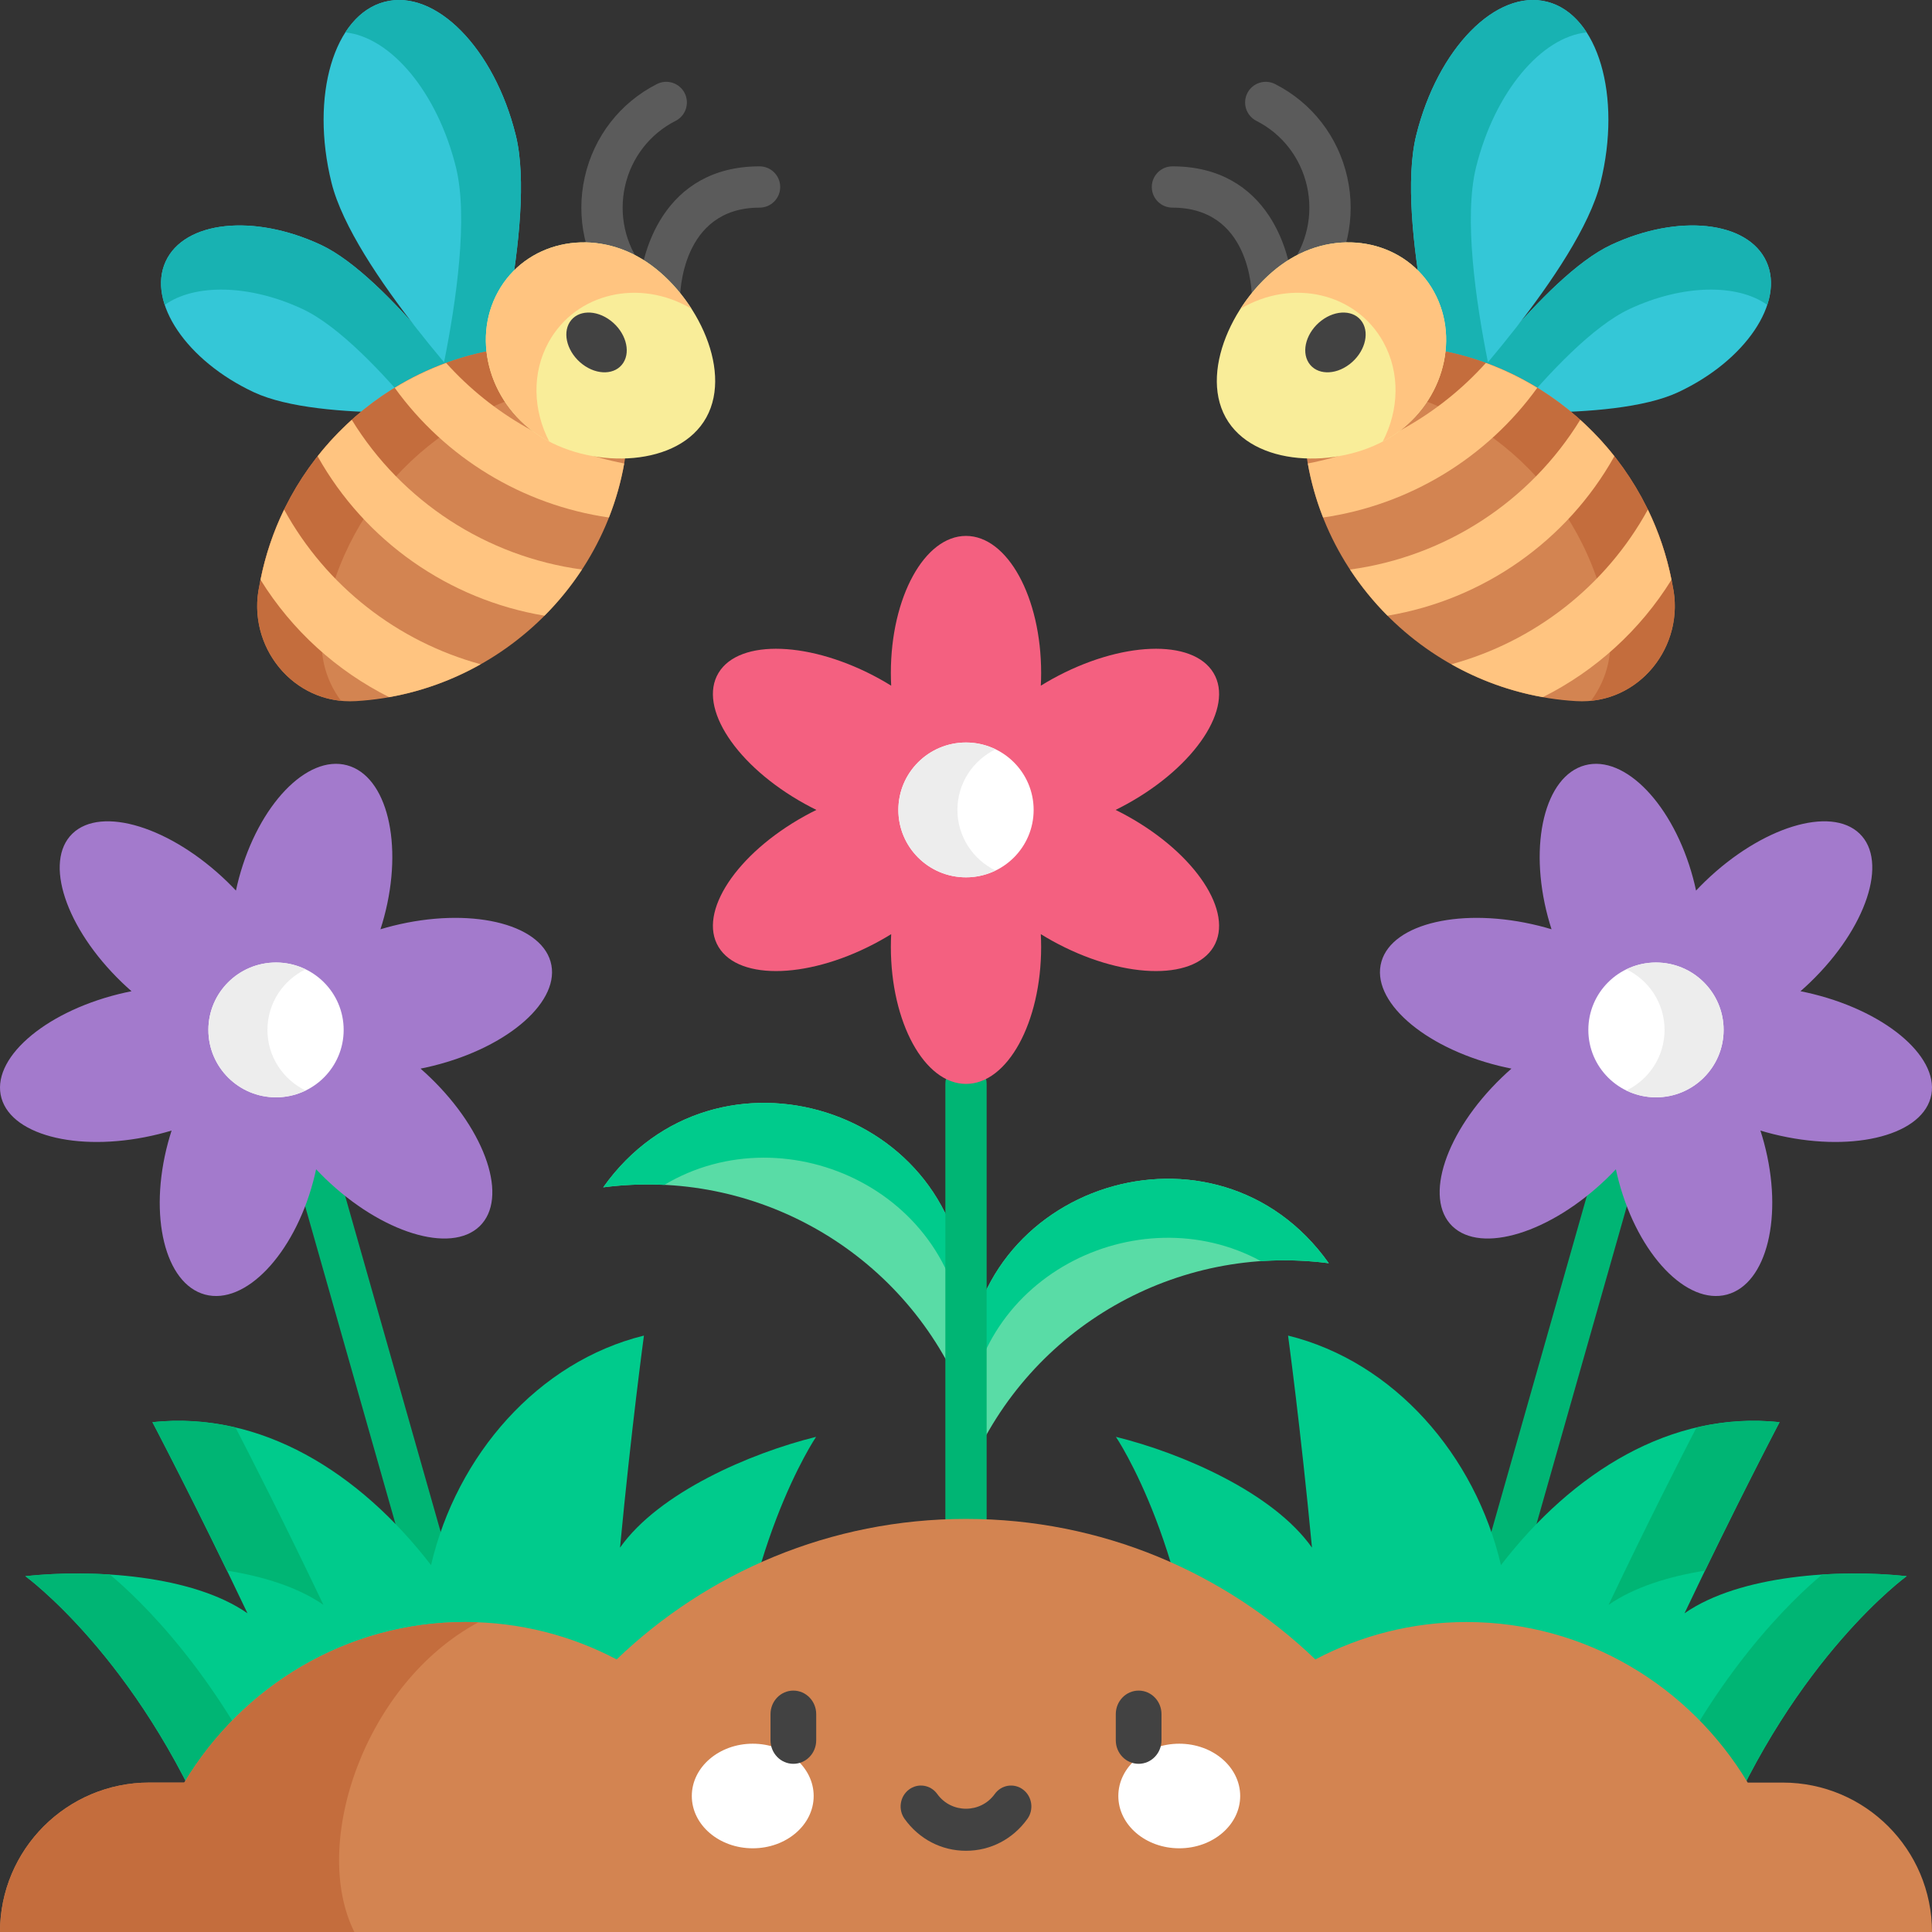 <svg id="Layer_1" enable-background="new 0 0 468 468" height="512" viewBox="0 0 468 468" width="512" xmlns="http://www.w3.org/2000/svg"><rect x="0" y="0" width="468" height="468" fill="#333333" stroke="none"/><g><g><g><g><path d="m103.833 384.13c-2.178 0-4.182-1.435-4.807-3.634l-27.264-95.892c-.755-2.656.786-5.421 3.442-6.177 2.654-.754 5.422.785 6.177 3.442l27.264 95.892c.755 2.656-.786 5.421-3.442 6.177-.457.13-.917.192-1.37.192z" fill="#00b574"/></g><g><path d="m104.225 261.018c-.775-.748-1.562-1.466-2.355-2.162 1.035-.206 2.075-.435 3.121-.695 18.364-4.57 31.068-15.865 28.375-25.228s-19.764-13.248-38.128-8.678c-1.046.26-2.07.545-3.077.847.314-.971.609-1.959.88-2.967 4.747-17.703.723-34.163-8.987-36.763s-21.43 9.644-26.177 27.347c-.27 1.008-.508 2.011-.722 3.009-.721-.765-1.466-1.523-2.241-2.271-13.617-13.133-30.345-18.298-37.362-11.535s-1.667 22.892 11.951 36.025c.775.748 1.562 1.466 2.355 2.162-1.035.206-2.075.435-3.121.695-18.364 4.57-31.068 15.865-28.375 25.228s19.764 13.248 38.128 8.678c1.046-.26 2.07-.545 3.077-.847-.314.971-.609 1.959-.88 2.967-4.747 17.703-.723 34.163 8.987 36.763s21.43-9.644 26.177-27.347c.27-1.008.508-2.011.722-3.009.721.765 1.466 1.523 2.241 2.271 13.617 13.133 30.345 18.298 37.362 11.535 7.017-6.762 1.666-22.891-11.951-36.025z" fill="#a37acc"/></g><g><g><ellipse cx="66.863" cy="249.483" fill="#fff" rx="16.385" ry="16.33"/></g><g><path d="m64.784 249.483c0-6.459 3.772-12.025 9.232-14.674-2.164-1.05-4.584-1.655-7.153-1.655-9.049 0-16.385 7.311-16.385 16.33s7.336 16.33 16.385 16.33c2.568 0 4.989-.606 7.153-1.655-5.46-2.651-9.232-8.217-9.232-14.676z" fill="#ededed"/></g></g></g><g><g><path d="m150.192 374.893c2.745-28.962 5.793-51.369 5.793-51.369-25.625 6.321-45.345 28.939-51.571 55.605-17.347-22.512-41.251-37.445-67.494-34.628 0 0 10.534 20.014 23.027 46.291-13.396-9.314-37.453-10.745-53.816-8.988 0 0 27.065 19.576 45.474 63.942l125.236-22.065c2.113-47.981 20.845-75.626 20.845-75.626-15.978 3.942-38.094 13.508-47.494 26.838z" fill="#00cb8c"/></g><g><path d="m26.6 381.408c-7.257-.467-14.394-.256-20.469.396 0 0 27.065 19.576 45.474 63.942l17.916-3.156c-15.324-36.294-36.328-55.71-42.921-61.182z" fill="#00b574"/></g><g><path d="m78.34 388.751c-9.473-19.925-17.814-36.239-21.296-42.967-6.496-1.526-13.228-2.022-20.124-1.282 0 0 7.867 14.949 18.066 35.965 8.845 1.409 17.218 4.018 23.354 8.284z" fill="#00b574"/></g></g></g><g><g><g><path d="m364.167 384.13c-.453 0-.913-.062-1.37-.192-2.656-.755-4.197-3.521-3.442-6.177l27.264-95.892c.756-2.657 3.522-4.196 6.177-3.442 2.656.755 4.197 3.521 3.442 6.177l-27.264 95.892c-.625 2.199-2.629 3.634-4.807 3.634z" fill="#00b574"/></g><g><path d="m363.775 261.018c.775-.748 1.562-1.466 2.355-2.162-1.035-.206-2.075-.435-3.121-.695-18.364-4.57-31.068-15.865-28.375-25.228s19.764-13.248 38.128-8.678c1.046.26 2.07.545 3.077.847-.314-.971-.609-1.959-.88-2.967-4.747-17.703-.723-34.163 8.987-36.763s21.43 9.644 26.177 27.347c.27 1.008.508 2.011.722 3.009.721-.765 1.466-1.523 2.241-2.271 13.617-13.133 30.345-18.298 37.362-11.535s1.667 22.892-11.951 36.025c-.775.748-1.562 1.466-2.355 2.162 1.035.206 2.075.435 3.121.695 18.364 4.57 31.068 15.865 28.375 25.228s-19.764 13.248-38.128 8.678c-1.046-.26-2.07-.545-3.077-.847.314.971.609 1.959.88 2.967 4.747 17.703.723 34.163-8.987 36.763s-21.43-9.644-26.177-27.347c-.27-1.008-.508-2.011-.722-3.009-.721.765-1.466 1.523-2.241 2.271-13.617 13.133-30.345 18.298-37.362 11.535-7.017-6.762-1.666-22.891 11.951-36.025z" fill="#a37acc"/></g><g><g><ellipse cx="401.137" cy="249.483" fill="#fff" rx="16.385" ry="16.33"/></g><g><path d="m403.216 249.483c0-6.459-3.772-12.025-9.232-14.674 2.164-1.05 4.584-1.655 7.153-1.655 9.049 0 16.385 7.311 16.385 16.33s-7.336 16.33-16.385 16.33c-2.568 0-4.989-.606-7.153-1.655 5.46-2.651 9.232-8.217 9.232-14.676z" fill="#ededed"/></g></g></g><g><g><path d="m317.808 374.893c-2.745-28.962-5.793-51.369-5.793-51.369 25.625 6.321 45.345 28.939 51.571 55.605 17.347-22.512 41.251-37.445 67.494-34.628 0 0-10.534 20.014-23.027 46.291 13.396-9.314 37.453-10.745 53.816-8.988 0 0-27.065 19.576-45.474 63.942l-125.236-22.065c-2.113-47.981-20.845-75.626-20.845-75.626 15.978 3.942 38.094 13.508 47.494 26.838z" fill="#00cb8c"/></g><g><path d="m441.4 381.408c7.257-.467 14.394-.256 20.469.396 0 0-27.065 19.576-45.474 63.942l-17.916-3.156c15.324-36.294 36.328-55.71 42.921-61.182z" fill="#00b574"/></g><g><path d="m389.66 388.751c9.473-19.925 17.814-36.239 21.296-42.967 6.496-1.526 13.228-2.022 20.124-1.282 0 0-7.867 14.949-18.066 35.965-8.845 1.409-17.218 4.018-23.354 8.284z" fill="#00b574"/></g></g></g><g><g><g><path d="m234 357.969.143-24.348c.275-46.919 60.595-65.91 87.735-27.623-36.838-4.828-72.378 15.482-86.895 49.658z" fill="#59dca6"/></g><g><path d="m234.143 347.916c.228-38.868 41.662-58.57 71.304-42.42 5.404-.37 10.902-.222 16.431.502-27.14-38.287-87.46-19.296-87.735 27.623l-.143 24.348.085-.2z" fill="#00cb8c"/></g></g><g><g><path d="m234 339.589-.143-24.348c-.275-46.919-60.595-65.91-87.735-27.623 36.838-4.828 72.378 15.482 86.895 49.658z" fill="#59dca6"/></g><g><path d="m160.925 287.025c29.727-17.8 72.701 1.905 72.933 41.49l.064 10.888.079.185-.143-24.348c-.275-46.919-60.595-65.91-87.735-27.623 4.974-.65 9.923-.829 14.802-.592z" fill="#00cb8c"/></g></g><g><path d="m234 386.009c-2.762 0-5-2.239-5-5v-118.447c0-2.761 2.238-5 5-5s5 2.239 5 5v118.448c0 2.761-2.238 4.999-5 4.999z" fill="#00b574"/></g><g><g><g><path d="m273.076 197.669c-.943-.522-1.888-1.012-2.835-1.479.946-.467 1.892-.957 2.835-1.479 16.555-9.164 25.901-23.36 20.874-31.707-5.026-8.347-22.522-7.685-39.076 1.479-.943.522-1.859 1.062-2.753 1.614.052-1.019.081-2.049.081-3.093 0-18.328-8.15-33.186-18.202-33.186s-18.202 14.858-18.202 33.186c0 1.044.03 2.074.081 3.093-.895-.552-1.81-1.092-2.753-1.614-16.555-9.164-34.05-9.826-39.076-1.479s4.319 22.543 20.874 31.707c.943.522 1.888 1.012 2.835 1.479-.946.467-1.892.957-2.835 1.479-16.555 9.164-25.9 23.36-20.874 31.707s22.522 7.685 39.076-1.479c.943-.522 1.859-1.062 2.753-1.614-.052 1.019-.081 2.049-.081 3.093 0 18.328 8.15 33.186 18.202 33.186s18.202-14.858 18.202-33.186c0-1.044-.03-2.074-.081-3.093.895.552 1.81 1.092 2.753 1.614 16.555 9.164 34.05 9.826 39.076 1.479s-4.319-22.543-20.874-31.707z" fill="#f46080"/></g><g><ellipse cx="234" cy="196.19" fill="#fff" rx="16.385" ry="16.33"/></g><g><path d="m231.921 196.19c0-6.459 3.772-12.025 9.232-14.674-2.164-1.05-4.585-1.655-7.153-1.655-9.049 0-16.385 7.311-16.385 16.33s7.336 16.33 16.385 16.33c2.568 0 4.989-.606 7.153-1.655-5.46-2.651-9.232-8.217-9.232-14.676z" fill="#ededed"/></g></g></g></g><g><g><g><path d="m431.836 431.805h-8.478c-14.017-23.321-39.262-38.894-68.104-38.894-13.21 0-25.658 3.281-36.629 9.061-21.971-21.082-51.784-34.04-84.626-34.04s-62.655 12.958-84.626 34.04c-10.971-5.78-23.419-9.061-36.629-9.061-28.842 0-54.088 15.573-68.104 38.894h-8.478c-19.971 0-36.162 16.205-36.162 36.195h468c0-19.99-16.191-36.195-36.164-36.195z" fill="#d38451"/></g><g><path d="m115.887 392.981c-1.043-.041-2.089-.07-3.142-.07-28.842 0-54.088 15.573-68.104 38.894h-8.478c-19.972 0-36.163 16.205-36.163 36.195h85.839c-10.662-21.291 2.443-60.207 30.048-75.019z" fill="#c46d3d"/></g></g><g><g><ellipse cx="182.341" cy="435.056" fill="#fff" rx="14.76" ry="12.668"/></g><g><ellipse cx="285.659" cy="435.056" fill="#fff" rx="14.76" ry="12.668"/></g><g><g><path d="m234 448.326c-5.927 0-11.347-2.814-14.872-7.723-1.616-2.25-1.155-5.423 1.03-7.087 2.184-1.664 5.266-1.191 6.881 1.061 3.413 4.752 10.508 4.752 13.921 0 1.616-2.25 4.697-2.725 6.881-1.061 2.185 1.664 2.646 4.837 1.03 7.087-3.524 4.908-8.944 7.723-14.871 7.723z" fill="#424242"/></g><g><path d="m192.18 427.259c-3.057 0-5.535-2.552-5.535-5.701v-6.334c0-3.148 2.478-5.701 5.535-5.701s5.535 2.552 5.535 5.701v6.334c0 3.149-2.478 5.701-5.535 5.701z" fill="#424242"/></g><g><path d="m275.82 427.259c-3.057 0-5.535-2.552-5.535-5.701v-6.334c0-3.148 2.478-5.701 5.535-5.701s5.535 2.552 5.535 5.701v6.334c-.001 3.149-2.479 5.701-5.535 5.701z" fill="#424242"/></g></g></g></g><g><g><path d="m77.751 59.324c-16.295-7.62-33.145-5.808-37.636 4.047s5.079 24.02 21.374 31.64 55.115 4.126 55.115 4.126-22.558-32.194-38.853-39.813z" fill="#34c7d7"/></g><g><path d="m73.293 74.863c8.842 4.135 19.521 15.5 27.447 25.036 9.079-.154 15.864-.762 15.864-.762s-22.558-32.194-38.853-39.813c-16.295-7.62-33.145-5.808-37.636 4.047-1.444 3.169-1.427 6.785-.207 10.485 7.176-5.141 20.452-5.041 33.385 1.007z" fill="#18b2b2"/></g><g><g><path d="m124.935 32.749c-5.201-21.02-19.409-35.487-31.734-32.312s-18.102 22.788-12.901 43.808 37.313 54.859 37.313 54.859 12.523-45.335 7.322-66.355z" fill="#34c7d7"/></g><g><path d="m124.935 32.749c-5.201-21.02-19.409-35.487-31.734-32.312-3.879.999-7.108 3.629-9.551 7.415 10.971 1.107 22.28 14.412 26.797 32.666 2.997 12.113.108 32.299-2.878 47.232 5.723 6.796 10.044 11.353 10.044 11.353s12.523-45.334 7.322-66.354z" fill="#18b2b2"/></g></g><g><g><path d="m86.195 169.837c-15.263.911-26.524-13.403-23.365-27.964 5.435-30.567 30.491-54.288 61.208-57.718 11.256-1.257 20.925-.849 24.812 3.136 2.603 2.668 3.526 7.974 3.379 14.638-.793 36.117-30.05 65.801-66.034 67.908z" fill="#d38451"/></g><g><path d="m78.433 150.753c5.435-30.567 30.492-54.288 61.208-57.718 4.211-.47 8.2-.707 11.748-.611-.546-2.163-1.364-3.928-2.539-5.133-3.888-3.985-13.556-4.393-24.812-3.136-30.716 3.43-55.772 27.151-61.208 57.718-2.905 13.392 6.391 26.565 19.776 27.886-3.908-5.203-5.677-12.075-4.173-19.006z" fill="#c46d3d"/></g><g><path d="m68.829 123.443c-2.589 5.326-4.525 11.03-5.716 17.006 7.622 12.281 18.461 22.063 31.144 28.422 7.907-1.401 15.381-4.134 22.171-7.964-20.117-5.497-37.415-18.913-47.599-37.464z" fill="#ffc480"/></g><g><path d="m108.069 87.917c-4.366 1.595-8.535 3.617-12.459 6.017 12.242 16.983 30.974 28.394 51.886 31.427 1.65-4.189 2.905-8.566 3.705-13.091-16.732-3.222-31.875-11.833-43.132-24.353z" fill="#ffc480"/></g><g><path d="m85.213 101.694c-2.999 2.699-5.77 5.651-8.276 8.828 11.511 20.577 31.809 34.749 54.955 38.621 3.394-3.406 6.438-7.152 9.077-11.181-23.094-3.13-43.599-16.474-55.756-36.268z" fill="#ffc480"/></g></g><g><path d="m159.73 77.286c-2.762 0-5-2.239-5-5 0-11.064 6.116-31.989 29.263-31.989 2.762 0 5 2.239 5 5s-2.238 5-5 5c-19.044 0-19.263 21.091-19.263 21.989 0 2.761-2.238 5-5 5z" fill="#5b5b5b"/></g><g><path d="m151.834 72.847c-1.493 0-2.97-.665-3.955-1.936-6.171-7.957-8.441-18.17-6.229-28.02 2.2-9.8 8.571-18.012 17.479-22.531 2.462-1.249 5.471-.265 6.721 2.197 1.249 2.463.266 5.472-2.197 6.721-6.237 3.164-10.7 8.924-12.245 15.803-1.556 6.929.039 14.11 4.375 19.701 1.692 2.182 1.295 5.323-.887 7.015-.914.708-1.992 1.05-3.062 1.05z" fill="#5b5b5b"/></g><g><g><path d="m155.426 62.695c12.582 7.585 22.298 26.443 15.677 38.419s-27.073 12.535-39.655 4.95-17.413-23.443-10.792-35.419 22.188-15.536 34.77-7.95z" fill="#f9ed99"/></g><g><path d="m132.916 82.854c6.592-11.923 22.049-15.499 34.601-8.046-3.187-4.966-7.442-9.31-12.091-12.113-12.582-7.585-28.149-4.026-34.77 7.95s-1.789 27.833 10.792 35.419c.521.314 1.061.61 1.608.896-3.939-7.566-4.291-16.598-.14-24.106z" fill="#ffc480"/></g></g><g><path d="m147.907 77.658c3.577 2.728 4.955 7.309 3.076 10.231s-6.302 3.08-9.879.351c-3.577-2.728-4.955-7.309-3.076-10.231s6.302-3.079 9.879-.351z" fill="#424242"/></g></g><g><g><path d="m390.249 59.324c16.295-7.62 33.145-5.808 37.636 4.047s-5.078 24.02-21.374 31.64-55.115 4.126-55.115 4.126 22.558-32.194 38.853-39.813z" fill="#34c7d7"/></g><g><path d="m394.707 74.863c-8.842 4.135-19.521 15.5-27.447 25.036-9.079-.154-15.864-.762-15.864-.762s22.557-32.193 38.852-39.813 33.145-5.808 37.636 4.047c1.444 3.169 1.427 6.785.207 10.485-7.175-5.141-20.451-5.041-33.384 1.007z" fill="#18b2b2"/></g><g><g><path d="m343.065 32.749c5.201-21.02 19.409-35.487 31.734-32.312s18.102 22.788 12.901 43.808-37.313 54.859-37.313 54.859-12.523-45.335-7.322-66.355z" fill="#34c7d7"/></g><g><path d="m343.065 32.749c5.201-21.02 19.409-35.487 31.734-32.312 3.879.999 7.108 3.629 9.551 7.415-10.971 1.107-22.28 14.412-26.797 32.666-2.997 12.113-.108 32.299 2.878 47.232-5.723 6.796-10.044 11.353-10.044 11.353s-12.523-45.334-7.322-66.354z" fill="#18b2b2"/></g></g><g><g><path d="m381.805 169.837c15.263.911 26.524-13.403 23.365-27.964-5.435-30.567-30.491-54.288-61.208-57.718-11.256-1.257-20.925-.849-24.813 3.136-2.603 2.668-3.526 7.974-3.379 14.638.794 36.117 30.051 65.801 66.035 67.908z" fill="#d38451"/></g><g><path d="m389.567 150.753c-5.435-30.567-30.492-54.288-61.208-57.718-4.211-.47-8.2-.707-11.748-.611.546-2.163 1.363-3.928 2.539-5.133 3.888-3.985 13.556-4.393 24.812-3.136 30.716 3.43 55.772 27.151 61.208 57.718 2.905 13.392-6.391 26.565-19.776 27.886 3.908-5.203 5.677-12.075 4.173-19.006z" fill="#c46d3d"/></g><g><path d="m399.171 123.443c2.589 5.326 4.525 11.03 5.716 17.006-7.622 12.281-18.461 22.063-31.143 28.422-7.907-1.401-15.381-4.134-22.171-7.964 20.116-5.497 37.414-18.913 47.598-37.464z" fill="#ffc480"/></g><g><path d="m359.931 87.917c4.366 1.595 8.535 3.617 12.459 6.017-12.242 16.983-30.974 28.394-51.886 31.427-1.65-4.189-2.905-8.566-3.705-13.091 16.732-3.222 31.875-11.833 43.132-24.353z" fill="#ffc480"/></g><g><path d="m382.786 101.694c2.999 2.699 5.77 5.651 8.276 8.828-11.511 20.577-31.809 34.749-54.955 38.621-3.394-3.406-6.438-7.152-9.077-11.181 23.095-3.13 43.6-16.474 55.756-36.268z" fill="#ffc480"/></g></g><g><path d="m308.27 77.286c-2.757 0-4.992-2.23-5-4.985-.015-2.258-.686-22.004-19.263-22.004-2.762 0-5-2.239-5-5s2.238-5 5-5c23.146 0 29.263 20.925 29.263 31.989 0 2.761-2.239 5-5 5z" fill="#5b5b5b"/></g><g><path d="m316.166 72.847c-1.07 0-2.148-.342-3.061-1.049-2.182-1.692-2.579-4.833-.887-7.015 4.336-5.591 5.931-12.772 4.375-19.701-1.545-6.879-6.008-12.639-12.245-15.803-2.463-1.249-3.446-4.258-2.197-6.721s4.259-3.446 6.721-2.197c8.907 4.519 15.278 12.73 17.479 22.531 2.212 9.85-.059 20.063-6.229 28.02-.986 1.27-2.463 1.935-3.956 1.935z" fill="#5b5b5b"/></g><g><g><path d="m312.574 62.695c-12.582 7.585-22.298 26.443-15.677 38.419s27.073 12.535 39.655 4.95 17.413-23.443 10.792-35.419c-6.621-11.977-22.188-15.536-34.77-7.95z" fill="#f9ed99"/></g><g><path d="m335.084 82.854c-6.592-11.923-22.049-15.499-34.601-8.046 3.187-4.966 7.442-9.31 12.091-12.113 12.582-7.585 28.149-4.026 34.77 7.95s1.789 27.833-10.792 35.419c-.521.314-1.061.61-1.608.896 3.939-7.566 4.291-16.598.14-24.106z" fill="#ffc480"/></g></g><g><path d="m320.093 77.658c-3.577 2.728-4.955 7.309-3.076 10.231s6.302 3.08 9.879.351 4.955-7.309 3.076-10.231-6.302-3.079-9.879-.351z" fill="#424242"/></g></g></g></svg>